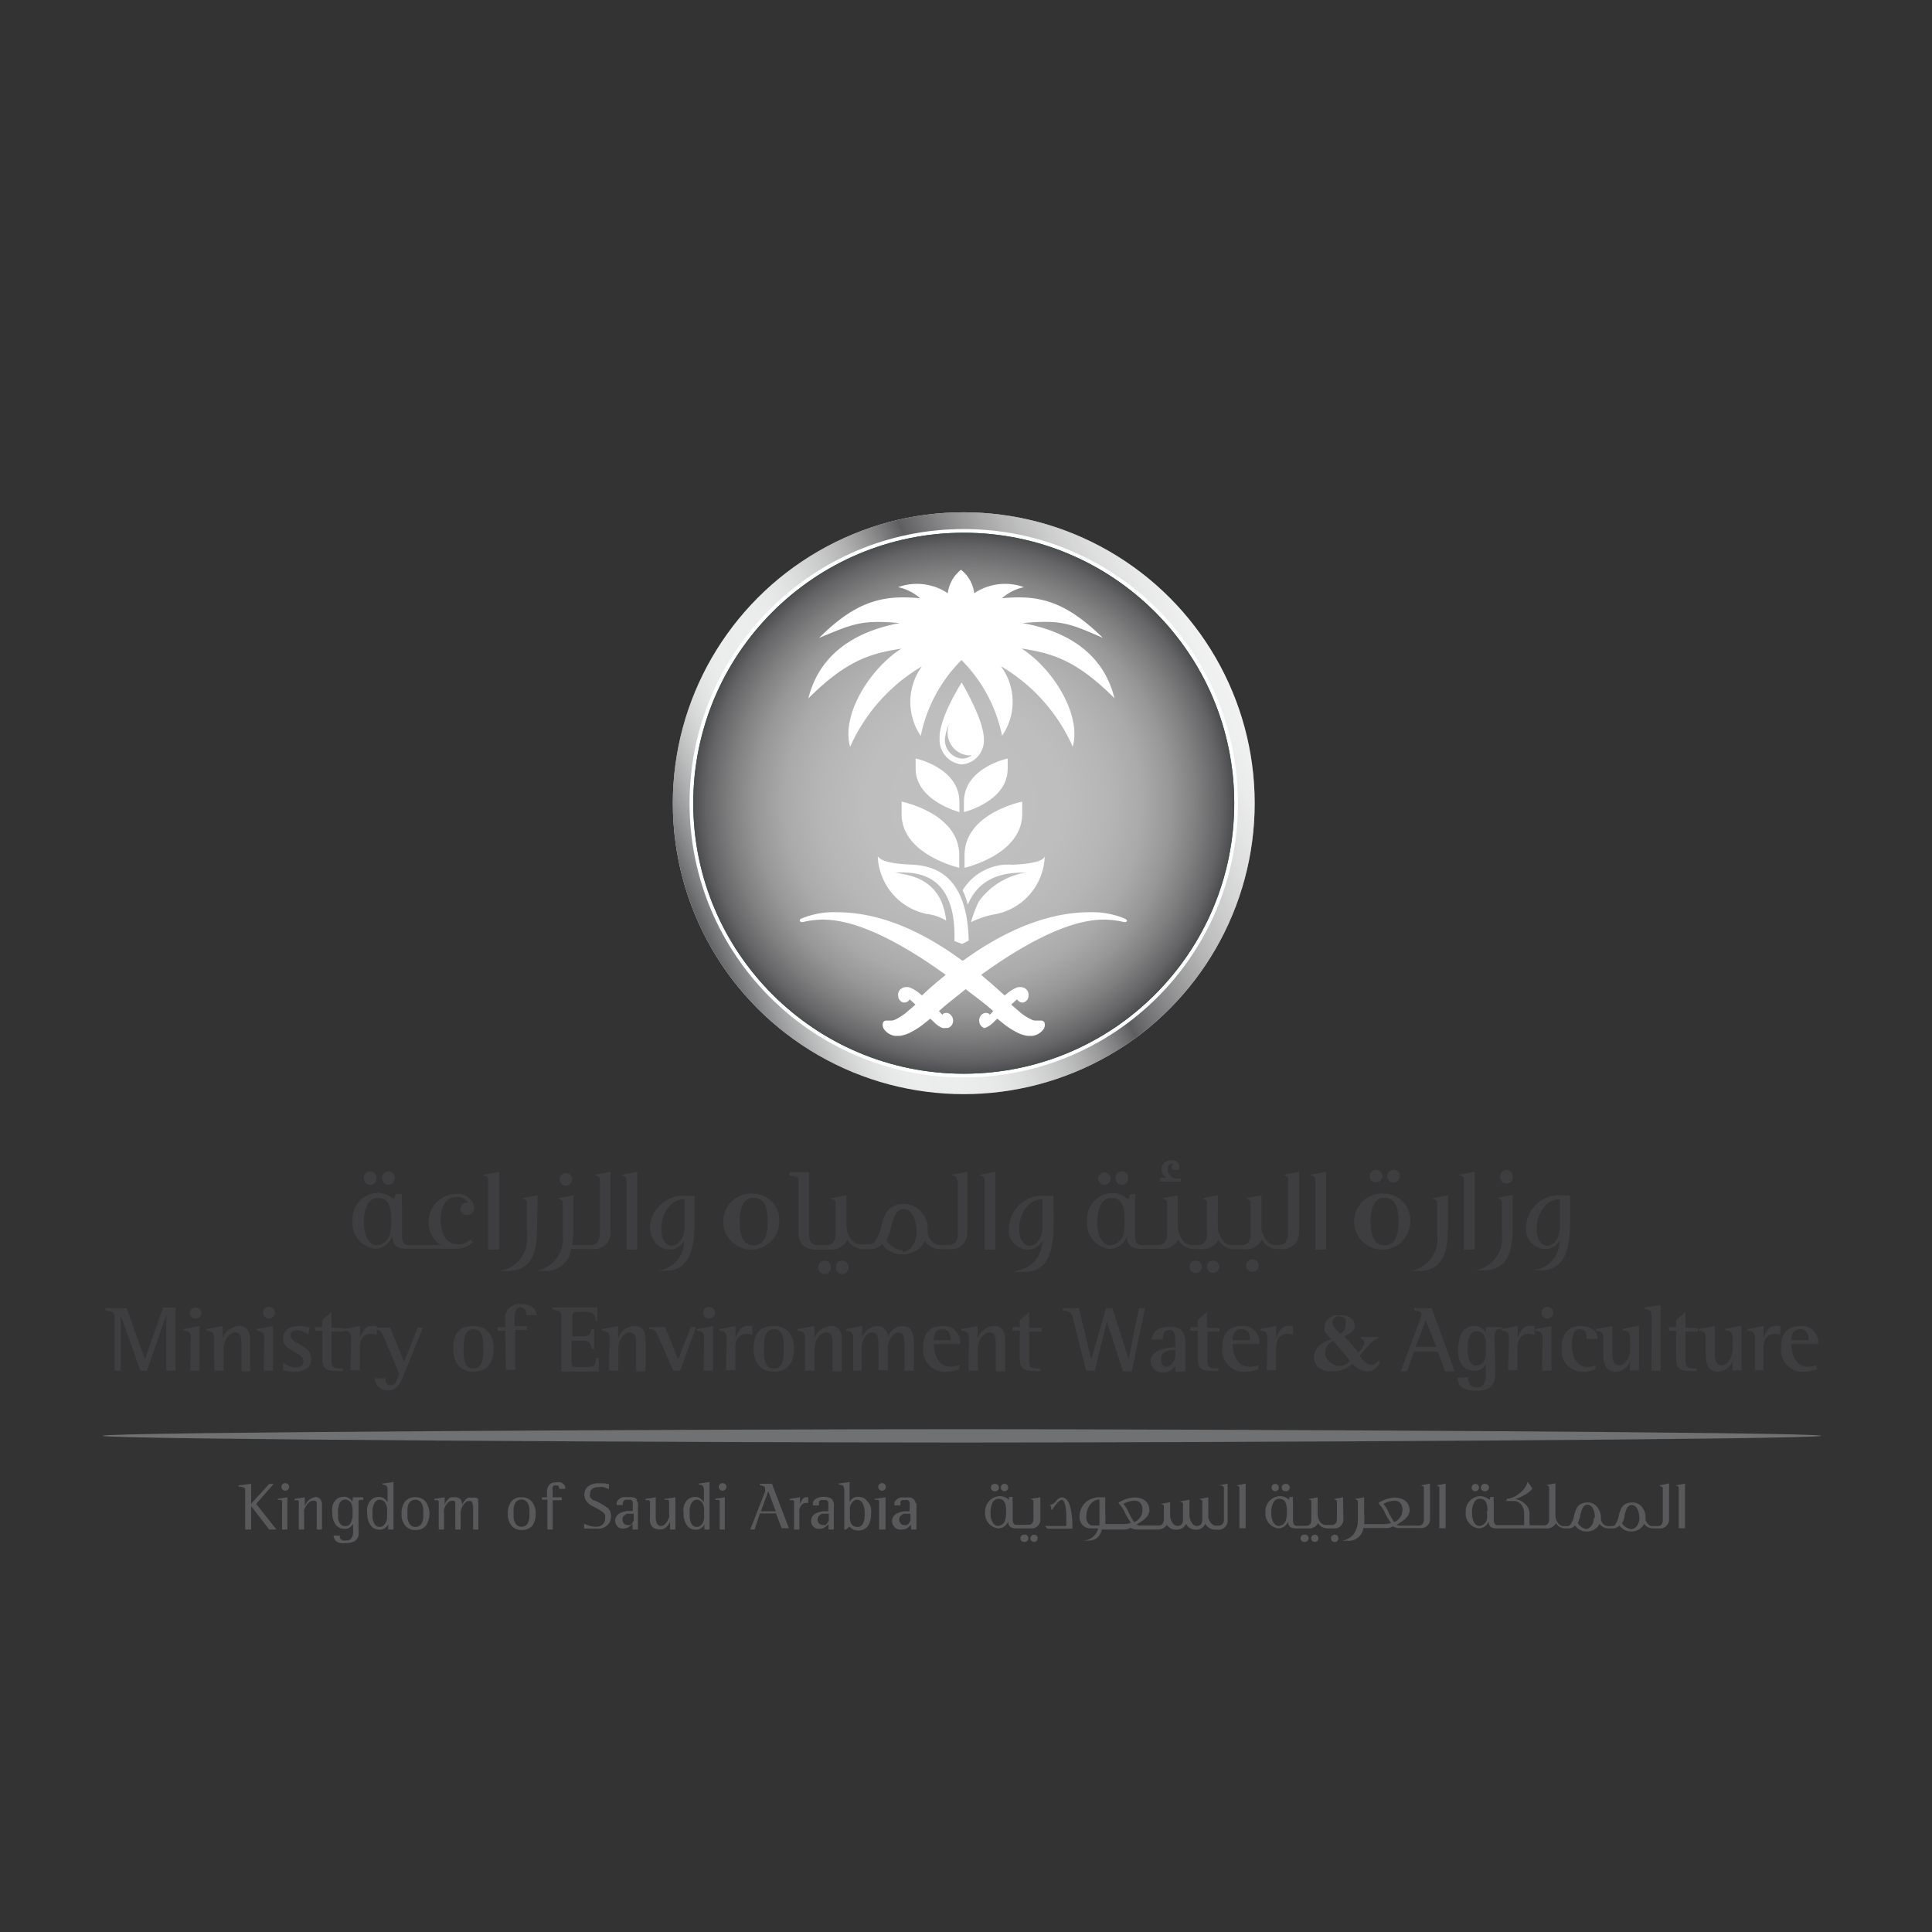 <svg xmlns="http://www.w3.org/2000/svg" xmlns:xlink="http://www.w3.org/1999/xlink" viewBox="0 0 120 120"><rect x="0" y="0" width="120" height="120" fill="#333333" stroke="none"/><defs><linearGradient id="linear-gradient" x1="43.44" y1="57.45" x2="76.28" y2="42.33" gradientUnits="userSpaceOnUse"><stop offset="0" stop-color="#606163"/><stop offset="0.25" stop-color="#fff" stop-opacity="0"/><stop offset="0.33" stop-color="#e2e2e3" stop-opacity="0.18"/><stop offset="0.49" stop-color="#989899" stop-opacity="0.64"/><stop offset="0.6" stop-color="#5e5e60"/><stop offset="1" stop-color="#fff" stop-opacity="0.31"/></linearGradient><radialGradient id="radial-gradient" cx="59.86" cy="49.89" r="16.8" gradientUnits="userSpaceOnUse"><stop offset="0" stop-color="silver"/><stop offset="0.36" stop-color="#bebebe"/><stop offset="0.53" stop-color="#b7b6b7"/><stop offset="0.66" stop-color="#aaa"/><stop offset="0.77" stop-color="#989798"/><stop offset="0.86" stop-color="#808081"/><stop offset="0.95" stop-color="#646365"/><stop offset="1" stop-color="#4d4c4e"/></radialGradient></defs><g style="isolation:isolate"><g id="Layer_1" data-name="Layer 1"><path d="M24.12,73.59a.38.38,0,0,0,.39-.38.39.39,0,1,0-.77,0,.37.37,0,0,0,.38.38" fill="#3e3d40"/><path d="M23,73.59a.37.37,0,0,0,.38-.38.39.39,0,1,0-.77,0,.38.38,0,0,0,.39.38" fill="#3e3d40"/><path d="M24.21,76.67a.88.88,0,0,1-.81.68c-.32,0-.8-.34-.8-1.45,0-.78.27-1.5.86-1.5.75,0,.84.72.84,1.36a3.14,3.14,0,0,1-.09.91m4.38-1.59a.39.39,0,0,0,.43.38.43.43,0,0,0,.44-.45,1,1,0,0,0-1.08-.85,1.73,1.73,0,0,0-1.76,1.73,1.7,1.7,0,0,0,.74,1.44h-2c-.36,0-.39-.4-.39-.61v-2a2.16,2.16,0,0,1,0-.55h-.38a.17.17,0,0,0-.05.11.77.77,0,0,1-.08.19l-.13-.08a1.49,1.49,0,0,0-.89-.3,1.62,1.62,0,0,0-1.54,1.72,1.6,1.6,0,0,0,1.38,1.75,1.14,1.14,0,0,0,1.09-.79c0,.69.43.78.94.79h3a1.49,1.49,0,0,0,1.09-.42l-.19-.13a1.11,1.11,0,0,1-.77.27c-.74,0-1.07-.65-1.07-1.53s.36-1.4,1-1.4a.73.73,0,0,1,.7.36H29a.31.31,0,0,0-.36.33" fill="#3e3d40"/><path d="M31,77.61V72.78l-1,.19c.31.11.32.16.32.34v4.3Z" fill="#3e3d40"/><path d="M33.39,74.24l-1,.19c.33.11.34.16.34.34v1.92A2,2,0,0,1,31,78.94l.54,0c1.69,0,1.82-1.5,1.82-2.85Z" fill="#3e3d40"/><path d="M35.15,73.64a.39.39,0,1,0-.39-.39.39.39,0,0,0,.39.39" fill="#3e3d40"/><path d="M37.26,73.31V76.6c0,.45-.18.73-.6.73H35.54a8,8,0,0,0,.08-1.21V74.24l-1,.19c.33.11.33.16.33.34v1.92a2,2,0,0,1-1.69,2.25l.54,0a1.56,1.56,0,0,0,1.68-1.36h1.34a1,1,0,0,0,1.1-1V72.78l-1,.19c.33.11.33.16.33.34" fill="#3e3d40"/><path d="M38.92,73.31v4.3h.66V72.78l-1,.19c.31.11.32.16.32.34" fill="#3e3d40"/><path d="M42.52,76.24c0,.59-.35,1.13-.8,1.13s-.65-.54-.65-1c0-1.13.7-1.88,1.37-1.88h.08Zm-2.11.19a1.22,1.22,0,0,0,1.15,1.18h0a1,1,0,0,0,.93-.54,1.86,1.86,0,0,1-1.62,1.86l-.18,0,.62,0c.81,0,1.83-.32,1.83-2.88V74.27h-.57a2.07,2.07,0,0,0-2.2,2.16" fill="#3e3d40"/><path d="M46.82,77.35c-.61,0-.88-.53-.88-1.47s.27-1.48.88-1.48.86.52.86,1.48-.27,1.47-.86,1.47m0-3.21a1.74,1.74,0,1,0,1.58,1.74,1.63,1.63,0,0,0-1.58-1.74" fill="#3e3d40"/><path d="M52.3,78.3a.37.37,0,0,0-.38.38.39.39,0,1,0,.77,0,.38.38,0,0,0-.39-.38" fill="#3e3d40"/><path d="M51.22,78.3a.38.38,0,0,0-.39.38.39.39,0,1,0,.77,0,.37.37,0,0,0-.38-.38" fill="#3e3d40"/><path d="M56.07,77.67a1.42,1.42,0,0,1-1-.63l0,0a3.35,3.35,0,0,0,.27-.81l0,0c.15-.59.3-1.13.78-1.13h0c.55,0,.81.7.81,1.41s-.4,1.25-.88,1.25M59.5,73.3v3.3c0,.44-.17.73-.57.73h-.58c-.33,0-.6-.32-.73-.67a1.24,1.24,0,0,0,0-.27,1.55,1.55,0,0,0-1.4-1.62c-1.11,0-1.3.69-1.48,1.4a2.58,2.58,0,0,1-.44,1,.81.81,0,0,1-.29.11h-.59c-.53,0-.85-.69-.85-1.16V74.24l-1,.19c.3.11.33.14.33.3v1.9c0,.43-.16.7-.56.7h-.59c-.32,0-.5-.24-.5-.64V72.8l-1.2,0v.25c.43,0,.54.07.54.25v3.31c0,.72.48,1,1.11,1h.77A1.1,1.1,0,0,0,52.63,77a1.15,1.15,0,0,0,.94.59H54a1,1,0,0,0,.79-.32,1.44,1.44,0,0,0,1.23.64,1.49,1.49,0,0,0,1.42-.83,1.17,1.17,0,0,0,1,.51h.54a1,1,0,0,0,1.1-1V72.78l-1,.19c.34.1.35.15.35.33" fill="#3e3d40"/><path d="M61.15,73.31v4.3h.67V72.78l-1,.19c.32.11.32.16.32.34" fill="#3e3d40"/><path d="M64.75,76.24c0,.59-.34,1.13-.79,1.13s-.66-.54-.66-1c0-1.13.71-1.88,1.37-1.88h.08Zm-2.11.19a1.22,1.22,0,0,0,1.16,1.18h0a1,1,0,0,0,.94-.54,1.87,1.87,0,0,1-1.62,1.86L63,79l.62,0c.8,0,1.82-.32,1.82-2.88V74.27h-.57a2.07,2.07,0,0,0-2.2,2.16" fill="#3e3d40"/><path d="M68.59,73.59a.38.38,0,0,0,.39-.38.39.39,0,0,0-.39-.39.38.38,0,0,0-.38.39.37.37,0,0,0,.38.38" fill="#3e3d40"/><path d="M69.68,73.59a.37.37,0,0,0,.38-.38.39.39,0,1,0-.77,0,.38.38,0,0,0,.39.38" fill="#3e3d40"/><path d="M73.34,73.2H73c-.28,0-.47-.35-.47-.57s.09-.33.22-.33a.17.17,0,0,1,.13,0,.37.37,0,0,0-.12.19c0,.11.11.18.25.18s.25,0,.25-.21a.45.45,0,0,0-.5-.4.58.58,0,0,0-.62.61.73.73,0,0,0,.28.48h-.33l-.09.24h1.35Z" fill="#3e3d40"/><path d="M75.35,78.3a.37.37,0,0,0-.38.38.38.38,0,1,0,.76,0,.37.37,0,0,0-.38-.38" fill="#3e3d40"/><path d="M74.27,78.3a.37.37,0,0,0-.39.38.38.38,0,0,0,.39.39.39.39,0,0,0,.38-.39.38.38,0,0,0-.38-.38" fill="#3e3d40"/><path d="M77.79,78.21a.4.4,0,0,0-.39.4.39.39,0,0,0,.78,0,.4.4,0,0,0-.39-.4" fill="#3e3d40"/><path d="M69.77,76.67a.91.91,0,0,1-.82.68c-.31,0-.8-.34-.8-1.45,0-.78.28-1.5.86-1.5.76,0,.84.72.84,1.36a3.62,3.62,0,0,1-.08.91M80,73.31V76.6c0,.45-.17.73-.59.73H79.2c-.53,0-.85-.69-.85-1.16V74.24l-1,.19c.3.11.33.14.33.3v1.9c0,.43-.16.7-.56.7h-.64c-.52,0-.84-.69-.84-1.16V74.24l-1,.19c.3.11.33.14.33.3v1.9c0,.43-.17.7-.57.7H74c-.52,0-.84-.69-.84-1.16V74.24l-1,.19c.3.11.33.14.33.3v1.9c0,.43-.17.7-.57.7H70.88c-.35,0-.39-.4-.39-.6v-2a2.74,2.74,0,0,1,.05-.55h-.38s0,.08,0,.11a.77.77,0,0,1-.08.19l-.13-.08a1.49,1.49,0,0,0-.89-.3,1.62,1.62,0,0,0-1.54,1.72,1.6,1.6,0,0,0,1.38,1.75,1.16,1.16,0,0,0,1.1-.79c0,.69.42.78.93.79h1.19A1.09,1.09,0,0,0,73.18,77a1.15,1.15,0,0,0,.9.58h.48A1.09,1.09,0,0,0,75.67,77a1.17,1.17,0,0,0,.94.59h.65A1.1,1.1,0,0,0,78.38,77a1.13,1.13,0,0,0,.89.58h.33a1,1,0,0,0,1.09-1V72.78l-1,.19c.33.11.33.16.33.34" fill="#3e3d40"/><path d="M81.7,73.31v4.3h.66V72.78l-1,.19c.32.11.33.16.33.34" fill="#3e3d40"/><path d="M86.55,73.44a.39.39,0,1,0-.38-.38.37.37,0,0,0,.38.38" fill="#3e3d40"/><path d="M86,77.35c-.6,0-.87-.53-.87-1.47s.27-1.48.87-1.48.87.52.87,1.48-.27,1.47-.87,1.47m0-3.21a1.74,1.74,0,1,0,1.59,1.74A1.63,1.63,0,0,0,86,74.14" fill="#3e3d40"/><path d="M85.46,73.44a.39.39,0,1,0-.38-.38.37.37,0,0,0,.38.38" fill="#3e3d40"/><path d="M89.27,74.77v1.92a2,2,0,0,1-1.69,2.25l.54,0c1.69,0,1.82-1.5,1.82-2.85V74.24l-1,.19c.33.11.33.16.33.34" fill="#3e3d40"/><path d="M91.6,77.61V72.78l-1,.19c.32.11.33.16.33.34v4.3Z" fill="#3e3d40"/><path d="M93.29,74.73v1.92A2,2,0,0,1,91.6,78.9l.54,0c1.69,0,1.82-1.51,1.82-2.86V74.21l-1,.19c.33.1.33.16.33.33" fill="#3e3d40"/><path d="M93.58,72.67a.39.39,0,0,0-.39.39.39.39,0,1,0,.77,0,.39.39,0,0,0-.38-.39" fill="#3e3d40"/><path d="M96.89,76.24c0,.59-.34,1.13-.79,1.13s-.66-.54-.66-1c0-1.13.71-1.88,1.37-1.88h.08Zm.09-2a2.07,2.07,0,0,0-2.2,2.16,1.22,1.22,0,0,0,1.16,1.18h0a1,1,0,0,0,.94-.54,1.87,1.87,0,0,1-1.62,1.86l-.18,0,.62,0c.8,0,1.82-.32,1.82-2.88V74.27Z" fill="#3e3d40"/><path d="M61.77,92.62a.23.23,0,1,0,0-.45.21.21,0,0,0-.22.23.21.21,0,0,0,.22.22" fill="#59595b"/><path d="M62.4,92.62a.22.22,0,0,0,.22-.22.23.23,0,1,0-.22.22" fill="#59595b"/><path d="M64.23,95.32a.23.23,0,0,0-.23.23.22.22,0,0,0,.23.22.22.22,0,0,0,.22-.22.22.22,0,0,0-.22-.23" fill="#59595b"/><path d="M62.49,93.86a1.89,1.89,0,0,1-.05.53.5.5,0,0,1-.46.39c-.17,0-.46-.18-.46-.83a1.45,1.45,0,0,1,.12-.6.42.42,0,0,1,.37-.26c.42,0,.48.39.48.77M64,93.1h0c.19.07.19.1.19.2v1c0,.27-.1.41-.32.41h-.75c-.15,0-.22-.13-.22-.34V93.3a1.31,1.31,0,0,1,0-.32h-.23a.08.08,0,0,0,0,.06h0a.35.35,0,0,1,0,.11l-.07-.05h0a.88.88,0,0,0-.52-.17.94.94,0,0,0-.89,1,.92.92,0,0,0,.8,1,.66.66,0,0,0,.63-.43c0,.39.27.43.54.43h.83a.55.55,0,0,0,.63-.57V93L64,93.1Z" fill="#59595b"/><path d="M63.6,95.32a.22.22,0,0,0-.22.23.21.21,0,0,0,.22.22.23.23,0,1,0,0-.45" fill="#59595b"/><path d="M66,93h0a.5.5,0,0,0-.39.22c-.2.22-.27.23-.37.24h0l.08.35h0c.23-.34.47-.65.63-.65s.28.4.28,1.09v.53H64.91l.14.17h1.56v-.11c0-.55-.06-1.82-.65-1.83" fill="#59595b"/><path d="M68.29,93.15v1.48a.41.41,0,0,1,0,.12h-.44c-.24,0-.38-.27-.38-.53,0-.65.41-1.08.79-1.08Zm2.67.63a.81.81,0,0,1-.51.76,3.77,3.77,0,0,1-.33-.56,2.39,2.39,0,0,0-.34-.57,1.5,1.5,0,0,1,.7-.2.45.45,0,0,1,.36.16.65.65,0,0,1,.12.41m4.87-1.52h0c.19.07.19.09.19.19v1.9c0,.28-.12.41-.34.41h-.15c-.25,0-.42-.26-.48-.51V93l-.56.11h0c.19.06.19.09.19.19v1.07c0,.27-.12.41-.34.41h-.06a.43.43,0,0,1-.28-.24.83.83,0,0,1-.12-.44v-.95l-.6.11h0c.2.07.2.09.2.17v.94c0,.27-.12.41-.35.41s-.42-.31-.45-.59V93.3l-.58.11h0c.19.06.19.08.19.17v.76c0,.28-.11.41-.33.41H70.84a.36.36,0,0,1-.25-.06c.39-.22.75-.47.8-.83h0s0-.05,0-.07c0-.47-.36-.78-.92-.78a2,2,0,0,0-1,.33l0,0h0l.07.1,0,0,0,0a3.46,3.46,0,0,1,.28.4,3.42,3.42,0,0,0,.43.74,1.22,1.22,0,0,1-.41.08H68.65a6.09,6.09,0,0,0,0-.69V93h-.33a1.3,1.3,0,0,0-.92.34,1.24,1.24,0,0,0-.35.91.68.68,0,0,0,.22.5.66.66,0,0,0,.44.18h.5a1,1,0,0,1-.87.76l-.14,0h0a2.74,2.74,0,0,0,.35,0,1,1,0,0,0,.56-.14l0,0,0,0,.1-.1,0,0a.64.64,0,0,0,.1-.13v0a1.34,1.34,0,0,0,.13-.32h1.33a.78.78,0,0,0,.46-.11h0c.06.05.16.11.49.11h1.17a.61.61,0,0,0,.58-.29.68.68,0,0,0,.6.3.63.63,0,0,0,.6-.36.64.64,0,0,0,.59.36.59.59,0,0,0,.6-.37.7.7,0,0,0,.58.37h.17a.56.56,0,0,0,.64-.57V92.15l-.58.11Z" fill="#59595b"/><path d="M76.8,92.26h0c.18.06.18.09.18.18v2.48h.39V92.15l-.57.11Z" fill="#59595b"/><path d="M79.83,92.62a.23.23,0,1,0,0-.45.22.22,0,0,0-.22.23.22.22,0,0,0,.22.22" fill="#59595b"/><path d="M79.21,92.62a.22.22,0,0,0,.22-.22.22.22,0,0,0-.22-.23.22.22,0,0,0-.23.23.22.22,0,0,0,.23.22" fill="#59595b"/><path d="M81,95.32a.22.22,0,0,0-.22.23.21.21,0,0,0,.22.22.23.23,0,1,0,0-.45" fill="#59595b"/><path d="M81.67,95.32a.23.23,0,0,0-.23.23.22.22,0,0,0,.23.22.21.21,0,0,0,.22-.22.22.22,0,0,0-.22-.23" fill="#59595b"/><path d="M79.93,93.86a1.89,1.89,0,0,1-.05.53.51.51,0,0,1-.46.39c-.17,0-.46-.18-.46-.83a1.31,1.31,0,0,1,.12-.6.42.42,0,0,1,.37-.26c.42,0,.48.39.48.77M83.42,93l-.58.11h0c.2.07.2.1.2.2v1c0,.27-.11.41-.32.41h-.39a.44.44,0,0,1-.36-.23.83.83,0,0,1-.13-.43V93l-.57.11h0c.17.07.18.08.18.17v1.09c0,.27-.1.4-.32.4h-.6c-.15,0-.22-.13-.22-.34V93.3a1.31,1.31,0,0,1,0-.32h-.23l0,.06h0c0,.07,0,.1,0,.11L80,93.1h0a.84.84,0,0,0-.51-.17.93.93,0,0,0-.89,1,.92.92,0,0,0,.8,1A.64.64,0,0,0,80,94.5c0,.39.28.43.55.43h.68a.63.63,0,0,0,.64-.33.66.66,0,0,0,.54.33h.4a.55.55,0,0,0,.63-.57Z" fill="#59595b"/><path d="M82.9,95.32a.23.23,0,1,0,.23.23.23.23,0,0,0-.23-.23" fill="#59595b"/><path d="M87.11,93.78a.81.81,0,0,1-.51.76,3.77,3.77,0,0,1-.33-.56,2.39,2.39,0,0,0-.34-.57,1.5,1.5,0,0,1,.7-.2.45.45,0,0,1,.36.16.65.65,0,0,1,.12.41m1.15-1.52h0c.18.07.18.09.18.19v1.9c0,.28-.11.41-.34.41H87a.36.36,0,0,1-.25-.06c.39-.22.75-.47.8-.83h0s0-.05,0-.07c0-.47-.36-.78-.93-.78a2,2,0,0,0-1,.33l0,0h0l.07.1,0,0,0,0a3.46,3.46,0,0,1,.28.4,3.42,3.42,0,0,0,.43.74,1.26,1.26,0,0,1-.41.08H84.73a4.23,4.23,0,0,0,0-.69V93l-.58.11h0c.19.07.19.1.19.2v1.1a1.47,1.47,0,0,1-.27.89,1.27,1.27,0,0,1-.7.4h0l.31,0a.91.91,0,0,0,1-.79h1.39a.8.8,0,0,0,.46-.11h0c.06.05.16.11.49.11h1.17a.55.55,0,0,0,.63-.57V92.15l-.57.11Z" fill="#59595b"/><path d="M89.22,92.26h0c.18.06.18.09.18.18v2.48h.39V92.15l-.57.11Z" fill="#59595b"/><path d="M91.64,92.62a.22.22,0,0,0,.22-.22.22.22,0,0,0-.22-.23.22.22,0,0,0-.23.23.21.21,0,0,0,.23.22" fill="#59595b"/><path d="M92.26,92.62a.22.22,0,0,0,.22-.22.22.22,0,0,0-.22-.23.23.23,0,1,0,0,.45" fill="#59595b"/><path d="M92.35,93.86a2,2,0,0,1,0,.53.52.52,0,0,1-.47.39c-.17,0-.45-.18-.45-.83a1.31,1.31,0,0,1,.12-.6.4.4,0,0,1,.37-.26c.42,0,.47.39.47.77m2.08-.39h0Zm-.23-.17h0Zm.13.07h0ZM94,93.26Zm5,1c0,.38-.23.71-.5.71A.79.79,0,0,1,98,94.6l0,0a2.76,2.76,0,0,0,.15-.43v-.06c.09-.32.17-.65.45-.65h0c.32,0,.46.41.46.81m2.77,0c0,.38-.23.71-.51.71a.81.81,0,0,1-.57-.36l0,0a1.58,1.58,0,0,0,.15-.43v-.06c.08-.32.17-.65.45-.65h0c.32,0,.47.41.47.81m1.27-2c.19.06.19.09.19.19v1.9c0,.34-.17.41-.32.41h-.33c-.21,0-.35-.19-.42-.38a.76.76,0,0,0,0-.15,1,1,0,0,0-.2-.62.73.73,0,0,0-.61-.32c-.64,0-.75.41-.85.81a1.41,1.41,0,0,1-.25.6.4.4,0,0,1-.16.06h-.29a.49.49,0,0,1-.41-.38s0-.1,0-.15a1.05,1.05,0,0,0-.21-.62.73.73,0,0,0-.6-.32c-.65,0-.75.41-.86.81a1.41,1.41,0,0,1-.25.6.36.36,0,0,1-.15.06h-.28c-.29,0-.48-.39-.48-.66v-2l-.57.11h0c.17.06.18.08.18.17v1.93c0,.27-.1.4-.32.4H95V94a.79.79,0,0,0-.27-.58,1.08,1.08,0,0,0-.62-.31c.42-.12,1-.46,1.06-.68h0l-.29-.4h0a1.21,1.21,0,0,1-.48.7,1.48,1.48,0,0,1-.67.35h-.1l-.1.15H94a.59.59,0,0,1,.52.27.92.92,0,0,1,.15.5v.73H93c-.14,0-.22-.13-.22-.34V93.3a1.31,1.31,0,0,1,0-.32h-.22s0,0,0,.06h0a.62.62,0,0,1-.05.11s0,0-.07-.05h0a.87.87,0,0,0-.51-.17.93.93,0,0,0-.89,1,.92.92,0,0,0,.8,1,.66.66,0,0,0,.62-.43c0,.39.27.43.54.43H96a.62.62,0,0,0,.64-.33.66.66,0,0,0,.55.33h.18a.56.56,0,0,0,.46-.18.82.82,0,0,0,.71.37.85.85,0,0,0,.81-.47.68.68,0,0,0,.6.28h.19a.54.54,0,0,0,.45-.18.84.84,0,0,0,.71.37.87.87,0,0,0,.82-.47.68.68,0,0,0,.59.28h.32a.56.56,0,0,0,.64-.57V92.14l-.6.12Z" fill="#59595b"/><path d="M104.08,92.26h0c.19.06.19.09.19.18v2.48h.39V92.15Z" fill="#59595b"/><path d="M17,92.17h-.28L15.6,93.4V92.16l-.78.1h0v.08h.07a.63.63,0,0,1,.27.06c.05,0,.07.11.07.23V95h.37V93.55h0L16.72,95h.45l-1.26-1.59Z" fill="#59595b"/><path d="M17.72,92.12a.21.21,0,0,0-.17.07.2.2,0,0,0-.07.16.22.22,0,0,0,.07.17.21.21,0,0,0,.17.07.23.23,0,0,0,.17-.07.24.24,0,0,0,.07-.17.24.24,0,0,0-.24-.23" fill="#59595b"/><path d="M17.26,93.08v.08h0l.1,0a.18.18,0,0,1,.09,0,.16.16,0,0,1,.07.07.29.29,0,0,1,0,.14V95h.33V93l-.64.1Z" fill="#59595b"/><path d="M19.62,93a.53.53,0,0,0-.26.06.8.8,0,0,0-.21.15.73.73,0,0,0-.14.18.48.48,0,0,0-.08.16V93l-.64.1h0v.08h0l.1,0a.19.19,0,0,1,.1,0,.27.27,0,0,1,.07.08.29.29,0,0,1,0,.14V95h.33V94a.74.74,0,0,1,0-.23,1.3,1.3,0,0,1,.14-.26.91.91,0,0,1,.18-.21.37.37,0,0,1,.21-.08.29.29,0,0,1,.17,0,.24.24,0,0,1,.08.09.27.27,0,0,1,0,.12,1,1,0,0,1,0,.18V95h.33V93.48a.56.56,0,0,0-.11-.37.47.47,0,0,0-.39-.13" fill="#59595b"/><path d="M21.75,95.77Zm.15-2.11a2,2,0,0,1,0,.25v.2a1,1,0,0,1-.12.48.35.35,0,0,1-.32.2.43.43,0,0,1-.24-.06.65.65,0,0,1-.15-.18A.73.73,0,0,1,21,94.3,2.64,2.64,0,0,1,21,94a1.51,1.51,0,0,1,0-.3,1.19,1.19,0,0,1,.07-.27.46.46,0,0,1,.14-.21.36.36,0,0,1,.23-.08.38.38,0,0,1,.24.08.54.54,0,0,1,.15.18,1,1,0,0,1,.06.25m0-.37h0a.63.63,0,0,0-.19-.21.47.47,0,0,0-.32-.1,1,1,0,0,0-.36.07.73.73,0,0,0-.24.22.84.84,0,0,0-.14.32,1.64,1.64,0,0,0,0,.4,1.12,1.12,0,0,0,.2.7.67.67,0,0,0,.57.28.53.53,0,0,0,.32-.09,1,1,0,0,0,.2-.22h0V95a1.77,1.77,0,0,1,0,.24.8.8,0,0,1-.05.21.43.43,0,0,1-.13.17.43.43,0,0,1-.24.06.56.56,0,0,1-.2,0,.32.32,0,0,1-.13-.07.23.23,0,0,1-.07-.1.5.5,0,0,1,0-.13h-.39a.53.53,0,0,0,.05.19.38.38,0,0,0,.12.16.67.67,0,0,0,.24.11,1.28,1.28,0,0,0,.36,0,1.22,1.22,0,0,0,.41-.06.51.51,0,0,0,.25-.17.53.53,0,0,0,.12-.25,1.37,1.37,0,0,0,0-.31V93.38a.52.52,0,0,1,0-.14.19.19,0,0,1,.07-.08l.09,0h.13V93h-.64Z" fill="#59595b"/><path d="M23.14,94a2.83,2.83,0,0,1,0-.29,1.2,1.2,0,0,1,.08-.27.46.46,0,0,1,.14-.21.36.36,0,0,1,.23-.08.41.41,0,0,1,.22.07.4.4,0,0,1,.15.19,1,1,0,0,1,.08.24,2.46,2.46,0,0,1,0,.26v.17a2.46,2.46,0,0,1,0,.26,1.06,1.06,0,0,1-.09.25.65.65,0,0,1-.15.18.35.35,0,0,1-.23.07.33.33,0,0,1-.22-.08.55.55,0,0,1-.14-.22.89.89,0,0,1-.07-.28,2.46,2.46,0,0,1,0-.26m.62-1.86v.08h0a.39.39,0,0,1,.25.07.46.46,0,0,1,.06.28v.74h0a.7.7,0,0,0-.2-.23.58.58,0,0,0-.35-.1.73.73,0,0,0-.33.08.83.83,0,0,0-.24.22,1.26,1.26,0,0,0-.14.33,1.61,1.61,0,0,0,0,.39,1.26,1.26,0,0,0,.2.73.67.67,0,0,0,.57.28.52.52,0,0,0,.33-.1.69.69,0,0,0,.2-.22h0V95h.33V92.05l-.64.09Z" fill="#59595b"/><path d="M26.29,93.71c0,.1,0,.2,0,.3a2.44,2.44,0,0,1,0,.28.77.77,0,0,1-.07.26.41.41,0,0,1-.15.21.46.46,0,0,1-.27.08.45.45,0,0,1-.26-.08.47.47,0,0,1-.15-.21.79.79,0,0,1-.08-.26c0-.1,0-.19,0-.28a2.91,2.91,0,0,1,0-.31,1.1,1.1,0,0,1,.06-.26.49.49,0,0,1,.16-.21.46.46,0,0,1,.27-.08.42.42,0,0,1,.26.08.49.49,0,0,1,.16.21,1.19,1.19,0,0,1,.07.27M25.8,93a.78.78,0,0,0-.65.27,1.25,1.25,0,0,0-.21.76,1.08,1.08,0,0,0,.23.73.78.78,0,0,0,.64.27.79.79,0,0,0,.64-.26,1.35,1.35,0,0,0,0-1.49A.77.77,0,0,0,25.8,93" fill="#59595b"/><path d="M29.74,93.18a.36.36,0,0,0-.15-.15.7.7,0,0,0-.28,0,.6.6,0,0,0-.24,0,.86.86,0,0,0-.18.14l-.11.15a.8.8,0,0,0-.08.16h0a.58.58,0,0,0-.11-.37A.5.5,0,0,0,28.2,93,.54.54,0,0,0,28,93a.62.62,0,0,0-.18.14.91.91,0,0,0-.13.16l-.07.15V93l-.64.1h0v.08h0l.11,0a.16.16,0,0,1,.09,0,.18.18,0,0,1,.07.08.29.29,0,0,1,0,.14V95h.33V94a.82.82,0,0,1,0-.26,1.23,1.23,0,0,1,.12-.26.74.74,0,0,1,.16-.19.34.34,0,0,1,.19-.07.24.24,0,0,1,.15,0,.24.24,0,0,1,.08.09l0,.12V95h.33V94a.87.87,0,0,1,.05-.28,1.15,1.15,0,0,1,.12-.25.88.88,0,0,1,.16-.17.27.27,0,0,1,.17-.07c.12,0,.2,0,.23.12a1.21,1.21,0,0,1,.05.4V95h.32V93.64a2.26,2.26,0,0,0,0-.27.41.41,0,0,0-.05-.19" fill="#59595b"/><path d="M31.9,94a2.91,2.91,0,0,1,0-.31.77.77,0,0,1,.07-.26.41.41,0,0,1,.15-.21.46.46,0,0,1,.27-.08.42.42,0,0,1,.26.08.49.49,0,0,1,.16.21,1.19,1.19,0,0,1,.07.27,1.51,1.51,0,0,1,0,.3,2.44,2.44,0,0,1,0,.28.77.77,0,0,1-.07.26.41.41,0,0,1-.15.21.46.46,0,0,1-.27.08.45.45,0,0,1-.26-.08.47.47,0,0,1-.15-.21.79.79,0,0,1-.08-.26c0-.1,0-.19,0-.28m.5-1a.78.78,0,0,0-.65.27,1.25,1.25,0,0,0-.21.76,1.14,1.14,0,0,0,.23.73.78.78,0,0,0,.64.27.83.83,0,0,0,.65-.26,1.19,1.19,0,0,0,.21-.75,1.08,1.08,0,0,0-.23-.74A.77.77,0,0,0,32.4,93" fill="#59595b"/><path d="M34,92.67v0Zm.32-.11a.88.88,0,0,1,0-.17.25.25,0,0,1,.08-.12.19.19,0,0,1,.13,0h.07l.08,0,0,0,0,0a.53.53,0,0,1,.06.21h.36a.94.94,0,0,0,0-.16.45.45,0,0,0-.1-.14.54.54,0,0,0-.18-.11.77.77,0,0,0-.27,0,.71.71,0,0,0-.31.06.52.52,0,0,0-.18.18.63.63,0,0,0-.08.23,1.24,1.24,0,0,0,0,.27V93h-.32v.15H34V95h.33V93.18h.56V93h-.56v-.24a1.55,1.55,0,0,1,0-.23" fill="#59595b"/><path d="M37.32,92.13h0Zm.4,1.53a1.13,1.13,0,0,0-.23-.17l-.3-.17a1.91,1.91,0,0,1-.25-.13l-.08,0h0l-.08-.06a.93.93,0,0,1-.13-.15.45.45,0,0,1,0-.2.38.38,0,0,1,.13-.3.61.61,0,0,1,.36-.11,1.36,1.36,0,0,1,.36,0l.32.12h0v-.31h0l-.29-.05h-.33a1.1,1.1,0,0,0-.66.18.62.62,0,0,0-.24.52.73.73,0,0,0,.06.3.82.82,0,0,0,.16.22,1.16,1.16,0,0,0,.21.16l.29.15.25.14.18.13a.51.51,0,0,1,.13.16.46.46,0,0,1,0,.21.47.47,0,0,1-.15.39.63.63,0,0,1-.43.14,1.31,1.31,0,0,1-.38-.06,2.2,2.2,0,0,1-.34-.13h0v.3h0l.29,0a2.31,2.31,0,0,0,.37,0,1.61,1.61,0,0,0,.39,0,.86.86,0,0,0,.32-.15.59.59,0,0,0,.22-.25.71.71,0,0,0,.08-.36.79.79,0,0,0-.06-.32.66.66,0,0,0-.17-.23" fill="#59595b"/><path d="M39.36,94v.24a.57.57,0,0,1,0,.18.65.65,0,0,1-.08.17.53.53,0,0,1-.13.13.35.35,0,0,1-.18,0,.27.27,0,0,1-.23-.11.36.36,0,0,1-.08-.23.31.31,0,0,1,.08-.22.6.6,0,0,1,.21-.14l.23,0,.21,0m.2-.86a.48.48,0,0,0-.2-.14A1,1,0,0,0,39,93a1.11,1.11,0,0,0-.34,0,.57.57,0,0,0-.22.12.52.52,0,0,0-.13.17.58.58,0,0,0,0,.19h.37s0-.08,0-.12a.34.34,0,0,1,.05-.11.18.18,0,0,1,.1-.09.29.29,0,0,1,.17,0,.39.39,0,0,1,.2,0,.27.27,0,0,1,.1.13.47.47,0,0,1,0,.17c0,.06,0,.14,0,.24v.15h0l-.33,0a1.51,1.51,0,0,0-.34.08.79.79,0,0,0-.29.18.52.52,0,0,0,0,.69.45.45,0,0,0,.36.14.63.63,0,0,0,.35-.09,1.57,1.57,0,0,0,.24-.21V95h.33V93.66a1.14,1.14,0,0,0,0-.28.51.51,0,0,0-.1-.21" fill="#59595b"/><path d="M41.28,93.08v.08h0l.11,0a.19.19,0,0,1,.1,0,.27.27,0,0,1,.07.08.52.52,0,0,1,0,.14V94a.75.75,0,0,1,0,.24,1.51,1.51,0,0,1-.12.26.85.85,0,0,1-.17.2.34.34,0,0,1-.19.08.28.28,0,0,1-.27-.14.86.86,0,0,1-.08-.38V93l-.63.1h0v.08h0l.11,0a.18.18,0,0,1,.09,0,.23.23,0,0,1,.07.07.29.29,0,0,1,0,.14v.8a1.57,1.57,0,0,0,0,.32.81.81,0,0,0,.09.25.52.52,0,0,0,.17.16A.79.79,0,0,0,41,95a.6.6,0,0,0,.24-.05.62.62,0,0,0,.18-.14.61.61,0,0,0,.13-.16.51.51,0,0,0,.07-.15V95h.33V93l-.63.1Z" fill="#59595b"/><path d="M43.73,93.91v.17a1.22,1.22,0,0,1,0,.26,1,1,0,0,1-.08.25.65.65,0,0,1-.15.18.37.37,0,0,1-.23.07.36.36,0,0,1-.23-.08.69.69,0,0,1-.14-.22,1.27,1.27,0,0,1-.06-.28,1.18,1.18,0,0,1,0-.26,1.42,1.42,0,0,1,0-.29,1.19,1.19,0,0,1,.07-.27.57.57,0,0,1,.15-.21.33.33,0,0,1,.22-.08.42.42,0,0,1,.23.07.58.58,0,0,1,.15.19,1,1,0,0,1,.07.24,1.22,1.22,0,0,1,0,.26m-.32-1.77v.08h0a.34.34,0,0,1,.24.07.45.45,0,0,1,.07.28v.74h0a.75.75,0,0,0-.21-.23.55.55,0,0,0-.34-.1.7.7,0,0,0-.33.08.64.64,0,0,0-.24.22,1,1,0,0,0-.14.33,1.61,1.61,0,0,0,0,.39,1.19,1.19,0,0,0,.2.73.65.65,0,0,0,.57.28.52.52,0,0,0,.33-.1.66.66,0,0,0,.19-.22h0V95h.32V92.05l-.63.09Z" fill="#59595b"/><path d="M44.43,93.08v.08h0l.11,0a.18.18,0,0,1,.09,0l.07.07a.29.29,0,0,1,0,.14V95h.32V93l-.63.1Z" fill="#59595b"/><path d="M44.89,92.12a.24.24,0,0,0-.18.07.24.24,0,0,0-.07.16.26.26,0,0,0,.07.17.24.24,0,0,0,.18.07.2.2,0,0,0,.16-.07.21.21,0,0,0,.07-.17.24.24,0,0,0-.23-.23" fill="#59595b"/><path d="M48.18,93.87h-.92l.46-1.25Zm-.26-1.71H47.2v.08h0l.25.08a.12.12,0,0,1,.07.11.29.29,0,0,1,0,.09.58.58,0,0,1,0,.13h0L46.6,95h.27L47.2,94h1l.35.92H49l-1.07-2.81Z" fill="#59595b"/><path d="M50.21,93A.6.6,0,0,0,50,93a.51.51,0,0,0-.16.13.8.8,0,0,0-.09.14l-.06.17V93l-.64.1h0v.08h0l.11,0,.09,0s.05,0,.07.08a.26.26,0,0,1,0,.14V95h.33V94a1.7,1.7,0,0,1,0-.22.86.86,0,0,1,.07-.21.43.43,0,0,1,.14-.16.41.41,0,0,1,.23-.06l.11,0h0V93h0Z" fill="#59595b"/><path d="M51.48,94v.24a1.24,1.24,0,0,1,0,.18,1.3,1.3,0,0,1-.08.17.8.8,0,0,1-.13.13.41.41,0,0,1-.18,0,.27.27,0,0,1-.23-.11.36.36,0,0,1,0-.45.56.56,0,0,1,.2-.14l.23,0,.21,0m.21-.86a.46.46,0,0,0-.21-.14,1.11,1.11,0,0,0-.66,0,.62.62,0,0,0-.23.12.66.66,0,0,0-.12.17.67.67,0,0,0,0,.19h.38a.5.5,0,0,1,0-.12.3.3,0,0,1,0-.11.22.22,0,0,1,.1-.09.34.34,0,0,1,.18,0,.33.33,0,0,1,.19,0,.28.28,0,0,1,.11.13.85.85,0,0,1,0,.17v.39h0l-.33,0a1.57,1.57,0,0,0-.33.08.71.71,0,0,0-.29.18.49.49,0,0,0-.12.34.45.45,0,0,0,.14.35.45.45,0,0,0,.36.14.63.63,0,0,0,.35-.09,1.51,1.51,0,0,0,.23-.21V95h.33V93.66a1.14,1.14,0,0,0,0-.28.5.5,0,0,0-.09-.21" fill="#59595b"/><path d="M53.7,94.28a1.1,1.1,0,0,1-.06.26.55.55,0,0,1-.14.22.36.36,0,0,1-.23.08.47.47,0,0,1-.28-.07.4.4,0,0,1-.14-.18.86.86,0,0,1-.06-.23,1.93,1.93,0,0,1,0-.25v-.32a1.54,1.54,0,0,1,0-.19.78.78,0,0,1,.09-.21.5.5,0,0,1,.15-.17.31.31,0,0,1,.2-.07.36.36,0,0,1,.23.08.41.41,0,0,1,.15.21,1.29,1.29,0,0,1,.08.28,2,2,0,0,1,0,.56m.2-1a.72.72,0,0,0-.23-.23.78.78,0,0,0-.35-.08.56.56,0,0,0-.35.1.69.69,0,0,0-.19.23V92.05l-.66.09h0v.08h0a.38.38,0,0,1,.26.07.45.45,0,0,1,.07.28V95h.11l.21-.18A1,1,0,0,0,53,95a.67.67,0,0,0,.3.06.7.7,0,0,0,.6-.27,1.21,1.21,0,0,0,.2-.74,1.61,1.61,0,0,0,0-.39,1,1,0,0,0-.14-.32" fill="#59595b"/><path d="M54.33,93.08v.08h0l.11,0a.18.18,0,0,1,.09,0,.16.16,0,0,1,.07.07.29.29,0,0,1,0,.14V95H55V93l-.64.1Z" fill="#59595b"/><path d="M54.79,92.12a.21.21,0,0,0-.17.07.2.2,0,0,0-.07.16.22.22,0,0,0,.07.17.21.21,0,0,0,.17.07.2.2,0,0,0,.16-.07.21.21,0,0,0,.07-.17.24.24,0,0,0-.23-.23" fill="#59595b"/><path d="M56.55,94v.24a.62.62,0,0,1,0,.18.65.65,0,0,1-.08.17.53.53,0,0,1-.13.13.35.35,0,0,1-.18,0,.27.27,0,0,1-.23-.11.36.36,0,0,1-.08-.23.31.31,0,0,1,.08-.22.6.6,0,0,1,.21-.14l.23,0,.21,0m.3-.65a.51.51,0,0,0-.1-.21.48.48,0,0,0-.2-.14,1,1,0,0,0-.33,0,1.11,1.11,0,0,0-.34,0,.57.57,0,0,0-.22.12.52.52,0,0,0-.13.17.58.58,0,0,0,0,.19h.37s0-.08,0-.12a.34.34,0,0,1,0-.11.18.18,0,0,1,.1-.09.29.29,0,0,1,.17,0,.39.39,0,0,1,.2,0,.27.27,0,0,1,.1.13.47.47,0,0,1,0,.17c0,.06,0,.14,0,.24v.15h0l-.33,0a1.51,1.51,0,0,0-.34.08.79.79,0,0,0-.29.18.52.52,0,0,0,0,.69A.45.45,0,0,0,56,95a.63.63,0,0,0,.35-.09,1.57,1.57,0,0,0,.24-.21V95h.33V93.66a1.14,1.14,0,0,0,0-.28" fill="#59595b"/><path d="M83.81,84.57a.9.9,0,0,1-.64.27.75.75,0,0,1-.36-.1,1,1,0,0,1-.28-.21,1,1,0,0,1-.21-.33.81.81,0,0,1,0-.27.58.58,0,0,1,.13-.38.88.88,0,0,1,.36-.26h0l0,0c.18.19.36.4.53.61l.34.41.06.07a.61.61,0,0,1,.07.1l0,0Zm-.93-2.71a.43.43,0,0,1,.29-.1.53.53,0,0,1,.26.06.32.32,0,0,1,.15.16,1,1,0,0,1,0,.29.63.63,0,0,1-.06.31.67.67,0,0,1-.28.24h0l0,0a2,2,0,0,1-.39-.4.48.48,0,0,1-.09-.26.36.36,0,0,1,.13-.29m2.76,2.62a.22.22,0,0,0-.08.07,1.14,1.14,0,0,1-.23.19.43.43,0,0,1-.42-.07,1.39,1.39,0,0,1-.3-.26l-.07-.09a.24.24,0,0,1-.09-.12v0a7.29,7.29,0,0,1,.51-.61,3,3,0,0,1,.34-.33,1.61,1.61,0,0,1,.28-.15v0a.25.25,0,0,0,0-.08v0h-.47l-.47,0-.12,0v.1a.36.36,0,0,1,.15.1.24.24,0,0,1,.06.15.69.69,0,0,1-.08.25,1.69,1.69,0,0,1-.29.37l0,0,0,0-.1-.12-.32-.4-.19-.21a1.73,1.73,0,0,1-.25-.26l0,0,0,0a.12.12,0,0,1,.08-.06,1,1,0,0,0,.27-.15.74.74,0,0,0,.22-.21.67.67,0,0,0,.06-.28.57.57,0,0,0-.22-.44.89.89,0,0,0-.61-.19H83l-.08,0a.88.88,0,0,0-.48.28.65.65,0,0,0-.16.44.66.66,0,0,0,0,.23.84.84,0,0,0,.09.19l.26.31.05.05-.06,0-.16.07a2.54,2.54,0,0,0-.41.23,1.11,1.11,0,0,0-.32.37.85.85,0,0,0-.11.44.86.86,0,0,0,.26.63,1.27,1.27,0,0,0,.85.24A1.9,1.9,0,0,0,84,84.72l0,0,0,0a2.14,2.14,0,0,0,.53.37,1,1,0,0,0,.39.08.76.76,0,0,0,.37-.07.94.94,0,0,0,.31-.28.66.66,0,0,0,.1-.26.08.08,0,0,0,0,0,.09.09,0,0,0-.06,0" fill="#3e3d40"/><path d="M7.12,82c0-.54-.08-.52-.57-.62v-.13H7.87L9,84.43H9l1.13-3.22h.78v3.93h-.58V81.67h0L9.13,85.14H8.72L7.5,81.7h0v3.44H7.12Z" fill="#3e3d40"/><path d="M11.79,81.53a.37.37,0,0,1,.73,0,.37.37,0,0,1-.37.37.36.36,0,0,1-.36-.37m.06,1.65c0-.4-.09-.5-.45-.52v-.11l1-.19v2.78h-.58Z" fill="#3e3d40"/><path d="M13.29,83.18c0-.4-.1-.5-.46-.52v-.11l1-.19v.75h0a1.16,1.16,0,0,1,1-.75c.52,0,.7.37.7.82v2H15V83.63c0-.46,0-.87-.39-.87s-.72.54-.72.95v1.43h-.58Z" fill="#3e3d40"/><path d="M16.34,81.53a.37.37,0,0,1,.37-.36.37.37,0,0,1,.37.36.37.37,0,0,1-.38.37.37.37,0,0,1-.36-.37m.07,1.65c0-.4-.1-.5-.45-.52v-.11l1-.19v2.78h-.58Z" fill="#3e3d40"/><path d="M19.15,82.9a1.25,1.25,0,0,0-.69-.28c-.19,0-.41.07-.41.32,0,.55,1.28.56,1.28,1.46,0,.57-.47.8-1,.8a3,3,0,0,1-.74-.1v-.46a1.33,1.33,0,0,0,.76.3c.37,0,.5-.18.5-.39,0-.57-1.27-.6-1.27-1.41,0-.42.29-.78,1-.78a2.74,2.74,0,0,1,.65.1Z" fill="#3e3d40"/><path d="M21.3,85.15a1.74,1.74,0,0,1-.39,0c-.56,0-.89-.09-.89-.75V82.66h-.45v-.23H20V82l.59-.52v1h.76v.23h-.76v1.7c0,.4,0,.58.47.58a.82.82,0,0,0,.22,0Z" fill="#3e3d40"/><path d="M21.81,83.18c0-.4-.09-.5-.45-.52v-.11l1-.19v.77h0c.08-.27.26-.77.72-.77a1.66,1.66,0,0,1,.32,0v.55a1.46,1.46,0,0,0-.3-.07c-.59,0-.75.46-.75.87v1.4h-.59Z" fill="#3e3d40"/><path d="M25.09,85.36c-.18.46-.39,1-1,1a.78.78,0,0,1-.81-.75h.67c0,.17,0,.43.31.43s.38-.3.46-.51l.08-.19-.94-2.24c-.14-.35-.22-.51-.62-.53v-.11h1l.86,2.14.84-2.14h.33Z" fill="#3e3d40"/><path d="M29.41,85c.57,0,.61-.63.61-1.22s-.05-1.22-.61-1.22-.62.71-.62,1.22,0,1.22.62,1.22m-1.26-1.22c0-1,.41-1.42,1.26-1.42s1.25.58,1.25,1.42-.39,1.42-1.25,1.42-1.26-.6-1.26-1.42" fill="#3e3d40"/><path d="M31.38,82.66h-.47v-.23h.47V82a.86.86,0,0,1,.9-1c.74,0,1,.26,1.06.68h-.65c0-.21-.08-.49-.37-.49s-.36.38-.36.65v.53h.77v.23H32v2.48h-.58Z" fill="#3e3d40"/><path d="M34.86,82c0-.58,0-.58-.55-.67v-.13H37.1v.87H37c0-.47-.24-.59-.63-.59h-.45c-.29,0-.37,0-.37.3V83h.71c.4,0,.44-.26.47-.45h.17v1.23h-.17c0-.32-.12-.51-.47-.51H35.5v1.3c0,.33.08.34.37.34h.65c.33,0,.48-.11.52-.57h.16l0,.85H34.86Z" fill="#3e3d40"/><path d="M37.86,83.18c0-.4-.1-.5-.47-.52v-.11l1-.19v.75h0a1.15,1.15,0,0,1,1-.75c.53,0,.71.37.71.82v2h-.59V83.63c0-.46,0-.87-.39-.87s-.71.54-.71.95v1.43h-.58Z" fill="#3e3d40"/><path d="M40.91,83.07c-.15-.39-.21-.49-.6-.53v-.11h1l.81,2,.79-2h.33l-1,2.71h-.42Z" fill="#3e3d40"/><path d="M43.67,81.53a.37.37,0,0,1,.37-.36.37.37,0,0,1,.37.36.38.38,0,0,1-.38.37.36.36,0,0,1-.36-.37m.06,1.65c0-.4-.09-.5-.44-.52v-.11l1-.19v2.78h-.59Z" fill="#3e3d40"/><path d="M45.14,83.18c0-.4-.09-.5-.46-.52v-.11l1-.19v.77h0c.09-.27.27-.77.73-.77a1.66,1.66,0,0,1,.32,0v.55a1.63,1.63,0,0,0-.3-.07c-.59,0-.76.46-.76.87v1.4h-.58Z" fill="#3e3d40"/><path d="M48.07,85c.57,0,.61-.63.61-1.22s0-1.22-.61-1.22-.62.71-.62,1.22,0,1.22.62,1.22m-1.26-1.22c0-1,.41-1.42,1.26-1.42s1.25.58,1.25,1.42-.39,1.42-1.25,1.42-1.26-.6-1.26-1.42" fill="#3e3d40"/><path d="M50,83.18c0-.4-.1-.5-.47-.52v-.11l1.05-.19v.75h0a1.15,1.15,0,0,1,1-.75c.53,0,.71.37.71.82v2h-.58V83.63c0-.46,0-.87-.39-.87s-.72.54-.72.95v1.43H50Z" fill="#3e3d40"/><path d="M53,83.18c0-.4-.1-.5-.45-.52v-.11l1-.19v.7h0a1.07,1.07,0,0,1,.89-.7.68.68,0,0,1,.72.65h0a1,1,0,0,1,.86-.65c.74,0,.74.68.74,1.09v1.69h-.58V83.55c0-.37,0-.79-.39-.79s-.65.61-.65,1v1.35h-.58V83.63c0-.46,0-.87-.39-.87s-.65.54-.65.95v1.43H53Z" fill="#3e3d40"/><path d="M59.05,83.24c0-.13,0-.68-.51-.68S58,83,58,83.24Zm.53,1.8a2.32,2.32,0,0,1-.82.16,1.34,1.34,0,0,1-1.42-1.51c0-.93.44-1.33,1.22-1.33a1,1,0,0,1,1.07,1.12H58c0,.58.24,1.41,1.06,1.41a1.51,1.51,0,0,0,.54-.1Z" fill="#3e3d40"/><path d="M60.18,83.18c0-.4-.1-.5-.46-.52v-.11l1-.19v.75h0a1.15,1.15,0,0,1,1-.75c.53,0,.71.37.71.82v2h-.58V83.63c0-.46,0-.87-.39-.87s-.72.54-.72.95v1.43h-.58Z" fill="#3e3d40"/><path d="M64.62,85.15a1.81,1.81,0,0,1-.39,0c-.56,0-.89-.09-.89-.75V82.66h-.45v-.23h.45V82l.58-.52v1h.77v.23h-.77v1.7c0,.4,0,.58.48.58a.82.82,0,0,0,.22,0Z" fill="#3e3d40"/><path d="M66.67,82c-.12-.53-.18-.53-.66-.62v-.13h1l.77,3.18h0l.92-3.18h.4l1,3.18h0l.64-3.18h.38l-.82,3.93h-.55l-1-3.11h0L68,85.14h-.54Z" fill="#3e3d40"/><path d="M73,83.84c-.21,0-.89,0-.89.59,0,.27.13.46.35.46s.54-.31.54-.71Zm0,1a.92.92,0,0,1-.75.41.73.73,0,0,1-.78-.67c0-.82,1.16-.89,1.53-.9v-.29c0-.37,0-.78-.37-.78s-.41.34-.41.59h-.69c.07-.38.26-.79,1.1-.79s1,.43,1,1v1.78H73Z" fill="#3e3d40"/><path d="M75.67,85.15a1.81,1.81,0,0,1-.39,0c-.56,0-.89-.09-.89-.75V82.66h-.45v-.23h.45V82l.58-.52v1h.77v.23H75v1.7c0,.4,0,.58.48.58a.82.82,0,0,0,.22,0Z" fill="#3e3d40"/><path d="M77.64,83.24c0-.13,0-.68-.52-.68s-.56.46-.56.68Zm.53,1.8a2.32,2.32,0,0,1-.82.16,1.34,1.34,0,0,1-1.43-1.51c0-.93.44-1.33,1.22-1.33a1,1,0,0,1,1.08,1.12H76.56c0,.58.24,1.41,1.06,1.41a1.58,1.58,0,0,0,.55-.1Z" fill="#3e3d40"/><path d="M78.73,83.18c0-.4-.09-.5-.46-.52v-.11l1-.19v.77h0c.08-.27.26-.77.73-.77a1.63,1.63,0,0,1,.31,0v.55a1.37,1.37,0,0,0-.29-.07c-.59,0-.76.46-.76.87v1.4h-.58Z" fill="#3e3d40"/><path d="M87.93,83.65h1.28L88.55,82ZM88.19,82a3.47,3.47,0,0,0,.1-.34c0-.24-.22-.24-.45-.28v-.13h1.09l1.42,3.93h-.6l-.44-1.22H87.83l-.44,1.22H87Z" fill="#3e3d40"/><path d="M92.29,83.41c0-.37-.18-.73-.54-.73-.53,0-.59.66-.59,1.08s.06,1.06.54,1.06.59-.51.59-.83Zm.58,1.81c0,.6-.11,1.16-1.12,1.16-.72,0-1.22-.16-1.22-.82h.66c0,.25.07.62.54.62s.56-.45.56-.77v-.68h0a.74.74,0,0,1-.73.41c-.73,0-1-.62-1-1.3s.23-1.48,1-1.48a.84.84,0,0,1,.73.4h0v-.33h1v.11c-.18,0-.46,0-.46.42Z" fill="#3e3d40"/><path d="M93.73,83.18c0-.4-.09-.5-.46-.52v-.11l1-.19v.77h0c.08-.27.26-.77.72-.77a1.66,1.66,0,0,1,.32,0v.55a1.63,1.63,0,0,0-.3-.07c-.59,0-.76.46-.76.87v1.4h-.58Z" fill="#3e3d40"/><path d="M95.74,81.53a.37.37,0,0,1,.37-.36.37.37,0,0,1,.37.36.37.37,0,0,1-.38.37.37.37,0,0,1-.36-.37m.07,1.65c0-.4-.09-.5-.45-.52v-.11l1-.19v2.78h-.58Z" fill="#3e3d40"/><path d="M99.08,85.06a1.84,1.84,0,0,1-.83.14A1.29,1.29,0,0,1,97,83.74c0-.8.33-1.38,1.16-1.38.65,0,1.07.33,1.07.8h-.69c0-.24,0-.6-.41-.6s-.49.43-.49,1c0,.86.4,1.34.93,1.34a1.93,1.93,0,0,0,.56-.09Z" fill="#3e3d40"/><path d="M101.27,84.48h0a1,1,0,0,1-.9.72c-.78,0-.78-.76-.78-1.19v-.83c0-.4-.09-.5-.45-.52v-.11l1-.19v1.76c0,.53.2.68.48.68s.63-.49.63-1v-.64c0-.4-.1-.5-.45-.52v-.11l1-.19v2.78h-.58Z" fill="#3e3d40"/><path d="M102.59,81.85c0-.42-.1-.51-.44-.53V81.2l1-.14v4.08h-.58Z" fill="#3e3d40"/><path d="M105.38,85.15a1.74,1.74,0,0,1-.39,0c-.56,0-.88-.09-.88-.75V82.66h-.45v-.23h.45V82l.58-.52v1h.76v.23h-.76v1.7c0,.4,0,.58.48.58a.75.75,0,0,0,.21,0Z" fill="#3e3d40"/><path d="M107.63,84.48h0a1,1,0,0,1-.9.72c-.78,0-.78-.76-.78-1.19v-.83c0-.4-.09-.5-.44-.52v-.11l1-.19v1.76c0,.53.19.68.47.68s.64-.49.64-1v-.64c0-.4-.1-.5-.45-.52v-.11l1-.19v2.78h-.58Z" fill="#3e3d40"/><path d="M109,83.18c0-.4-.1-.5-.46-.52v-.11l1-.19v.77h0c.08-.27.26-.77.73-.77a1.63,1.63,0,0,1,.31,0v.55a1.46,1.46,0,0,0-.3-.07c-.58,0-.75.46-.75.87v1.4H109Z" fill="#3e3d40"/><path d="M112.34,83.24c0-.13,0-.68-.52-.68s-.55.46-.55.68Zm.53,1.8a2.32,2.32,0,0,1-.82.16,1.34,1.34,0,0,1-1.42-1.51c0-.93.44-1.33,1.22-1.33a1,1,0,0,1,1.07,1.12h-1.65c0,.58.23,1.41,1,1.41a1.53,1.53,0,0,0,.55-.1Z" fill="#3e3d40"/><path d="M113.11,89.18c0,.23-38.14.42-53.37.42s-53.37-.19-53.37-.42,38.13-.41,53.37-.41,53.37.18,53.37.41" fill="#707172"/><circle cx="59.86" cy="49.89" r="18.07" fill="#ebecec"/><g style="mix-blend-mode:multiply"><circle cx="59.86" cy="49.89" r="18.07" fill="url(#linear-gradient)"/></g><circle cx="59.86" cy="49.89" r="17.03" fill="#fff"/><circle cx="59.86" cy="49.89" r="16.8" fill="#007a40"/><circle cx="59.86" cy="49.89" r="16.8" fill="url(#radial-gradient)"/><path d="M69.85,57.05a5.35,5.35,0,0,0-2.19-.39c-1.76,0-4.46.55-7.83,3h0l-.07,0c-3.37-2.48-6-3-7.79-3a5.23,5.23,0,0,0-2.18.39c-.05,0-.13.07-.11.15a.13.13,0,0,0,.13.07h.06a5.26,5.26,0,0,1,1.27-.15c2.29,0,5.24,1.72,7.6,3.43-.48.39-1,.82-1.47,1.28l-.16-.13a2.37,2.37,0,0,0-.61-.37.74.74,0,0,0-.36,0,.47.47,0,0,0-.35.53.41.41,0,0,0,.36.41.39.39,0,0,0,.35-.2l.25.22.11.11-.15.13-.34.29a3.33,3.33,0,0,1-.73.49.65.65,0,0,1-.31.08l-.17,0h0l-.11,0h0a.21.21,0,0,0-.2.12.43.43,0,0,0,0,.3.46.46,0,0,0,.11.18,1,1,0,0,0,.64.35h.28a1.93,1.93,0,0,0,.6-.18,4.74,4.74,0,0,0,1-.65l.3-.24.31.29a1.25,1.25,0,0,0,.46.29.47.47,0,0,0,.17,0h.06l.08,0a.44.44,0,0,0,.33-.37.5.5,0,0,0-.19-.49.36.36,0,0,0-.45,0l0,.05c-.08-.07-.15-.16-.23-.24.5-.45,1.1-.91,1.66-1.36.58.45,1.22.91,1.71,1.36-.08.08-.15.17-.23.24l0-.05a.36.36,0,0,0-.45,0,.48.48,0,0,0-.18.49.43.43,0,0,0,.32.37l.08,0H61a.47.47,0,0,0,.17,0,1.39,1.39,0,0,0,.47-.29l.3-.29.3.24a4.74,4.74,0,0,0,1,.65,1.93,1.93,0,0,0,.6.18h.28a1,1,0,0,0,.64-.35.46.46,0,0,0,.11-.18.43.43,0,0,0,0-.3.21.21,0,0,0-.2-.12h-.05l-.11,0h0l-.17,0a.58.58,0,0,1-.3-.08,3.17,3.17,0,0,1-.74-.49l-.34-.29-.15-.13a1.14,1.14,0,0,1,.11-.11l.25-.22a.41.41,0,0,0,.35.2.41.41,0,0,0,.36-.41.47.47,0,0,0-.35-.53.74.74,0,0,0-.36,0,2.37,2.37,0,0,0-.61.37l-.16.13c-.49-.45-1-.89-1.46-1.28,2.36-1.71,5.31-3.43,7.59-3.43a5.26,5.26,0,0,1,1.27.15h.06A.13.13,0,0,0,70,57.2C70,57.12,69.89,57.08,69.85,57.05Z" fill="#fff"/><path d="M60.79,56a8.36,8.36,0,0,0-.48,1.28,5.42,5.42,0,0,1,1.58-.51,3.79,3.79,0,0,0,3-3.57c-.07.14-.26.43-2,.51a3.32,3.32,0,0,0-3.1,1.59,4.44,4.44,0,0,1,.32.89c.94-2.25,3.27-1.94,3.66-2A4.47,4.47,0,0,0,60.79,56Z" fill="#fff"/><path d="M59.76,58.63l.41-.21c-.1-4.41-2.49-4.67-3.65-4.72-1.68-.08-1.87-.37-2-.51a3.81,3.81,0,0,0,3,3.57,3.14,3.14,0,0,1,1.25.42c-.32-2.89-2.71-2.82-3.19-3,.46.1,3.86-.62,3.7,4.27Z" fill="#fff"/><path d="M58.36,45.9a1.53,1.53,0,0,0,1.37,1.58,1.49,1.49,0,0,0,1.38-1.58c0-1.2-1.38-3.51-1.38-3.51S58.29,44.64,58.36,45.9Zm2,1a.94.94,0,0,1-.6.22,1.16,1.16,0,0,1-1.07-1.22,3.2,3.2,0,0,1,.25-.92,1.65,1.65,0,0,0-.08.44,1.42,1.42,0,0,0,1.3,1.5Z" fill="#fff"/><path d="M56,50.57c0,2.52,3.58,3.33,3.58,3.33v-.79c0-2.61-3.58-3.32-3.58-3.32Z" fill="#fff"/><path d="M59.91,53.11v.79s3.58-.81,3.58-3.33v-.78S59.91,50.5,59.91,53.11Z" fill="#fff"/><path d="M56.87,47.74c0,2,2.72,2.7,2.72,2.7v-.63c0-2.13-2.72-2.7-2.72-2.7Z" fill="#fff"/><path d="M59.87,49.81v.63s2.72-.65,2.72-2.7v-.63S59.87,47.68,59.87,49.81Z" fill="#fff"/><path d="M50.21,43.38c2.37-2.37,3.88-2.8,5.77-3.09-1.93,1.23-3.74,4.08-3.18,6.1a11,11,0,0,1,4.46-5,3.76,3.76,0,0,0-.07,4.32A9.18,9.18,0,0,1,59.72,41a9.24,9.24,0,0,1,2.52,4.7,3.72,3.72,0,0,0-.07-4.32,10.93,10.93,0,0,1,4.46,5c.56-2-1.25-4.87-3.18-6.1,1.89.29,3.41.72,5.77,3.09-.78-3.18-3.53-4.28-5.72-4.67,2.41-.21,2.89,0,5,.92-2.32-2.27-3.94-2.69-6.27-2.46a3,3,0,0,1,1.37-.69,3.44,3.44,0,0,0-3.09.38,2.17,2.17,0,0,0-.82-1.46h0a2.17,2.17,0,0,0-.82,1.46,3.44,3.44,0,0,0-3.09-.38,3,3,0,0,1,1.37.69c-2.32-.23-4,.19-6.27,2.46,2.14-.88,2.62-1.13,5-.92C53.74,39.1,51,40.2,50.21,43.38Z" fill="#fff"/></g></g></svg>